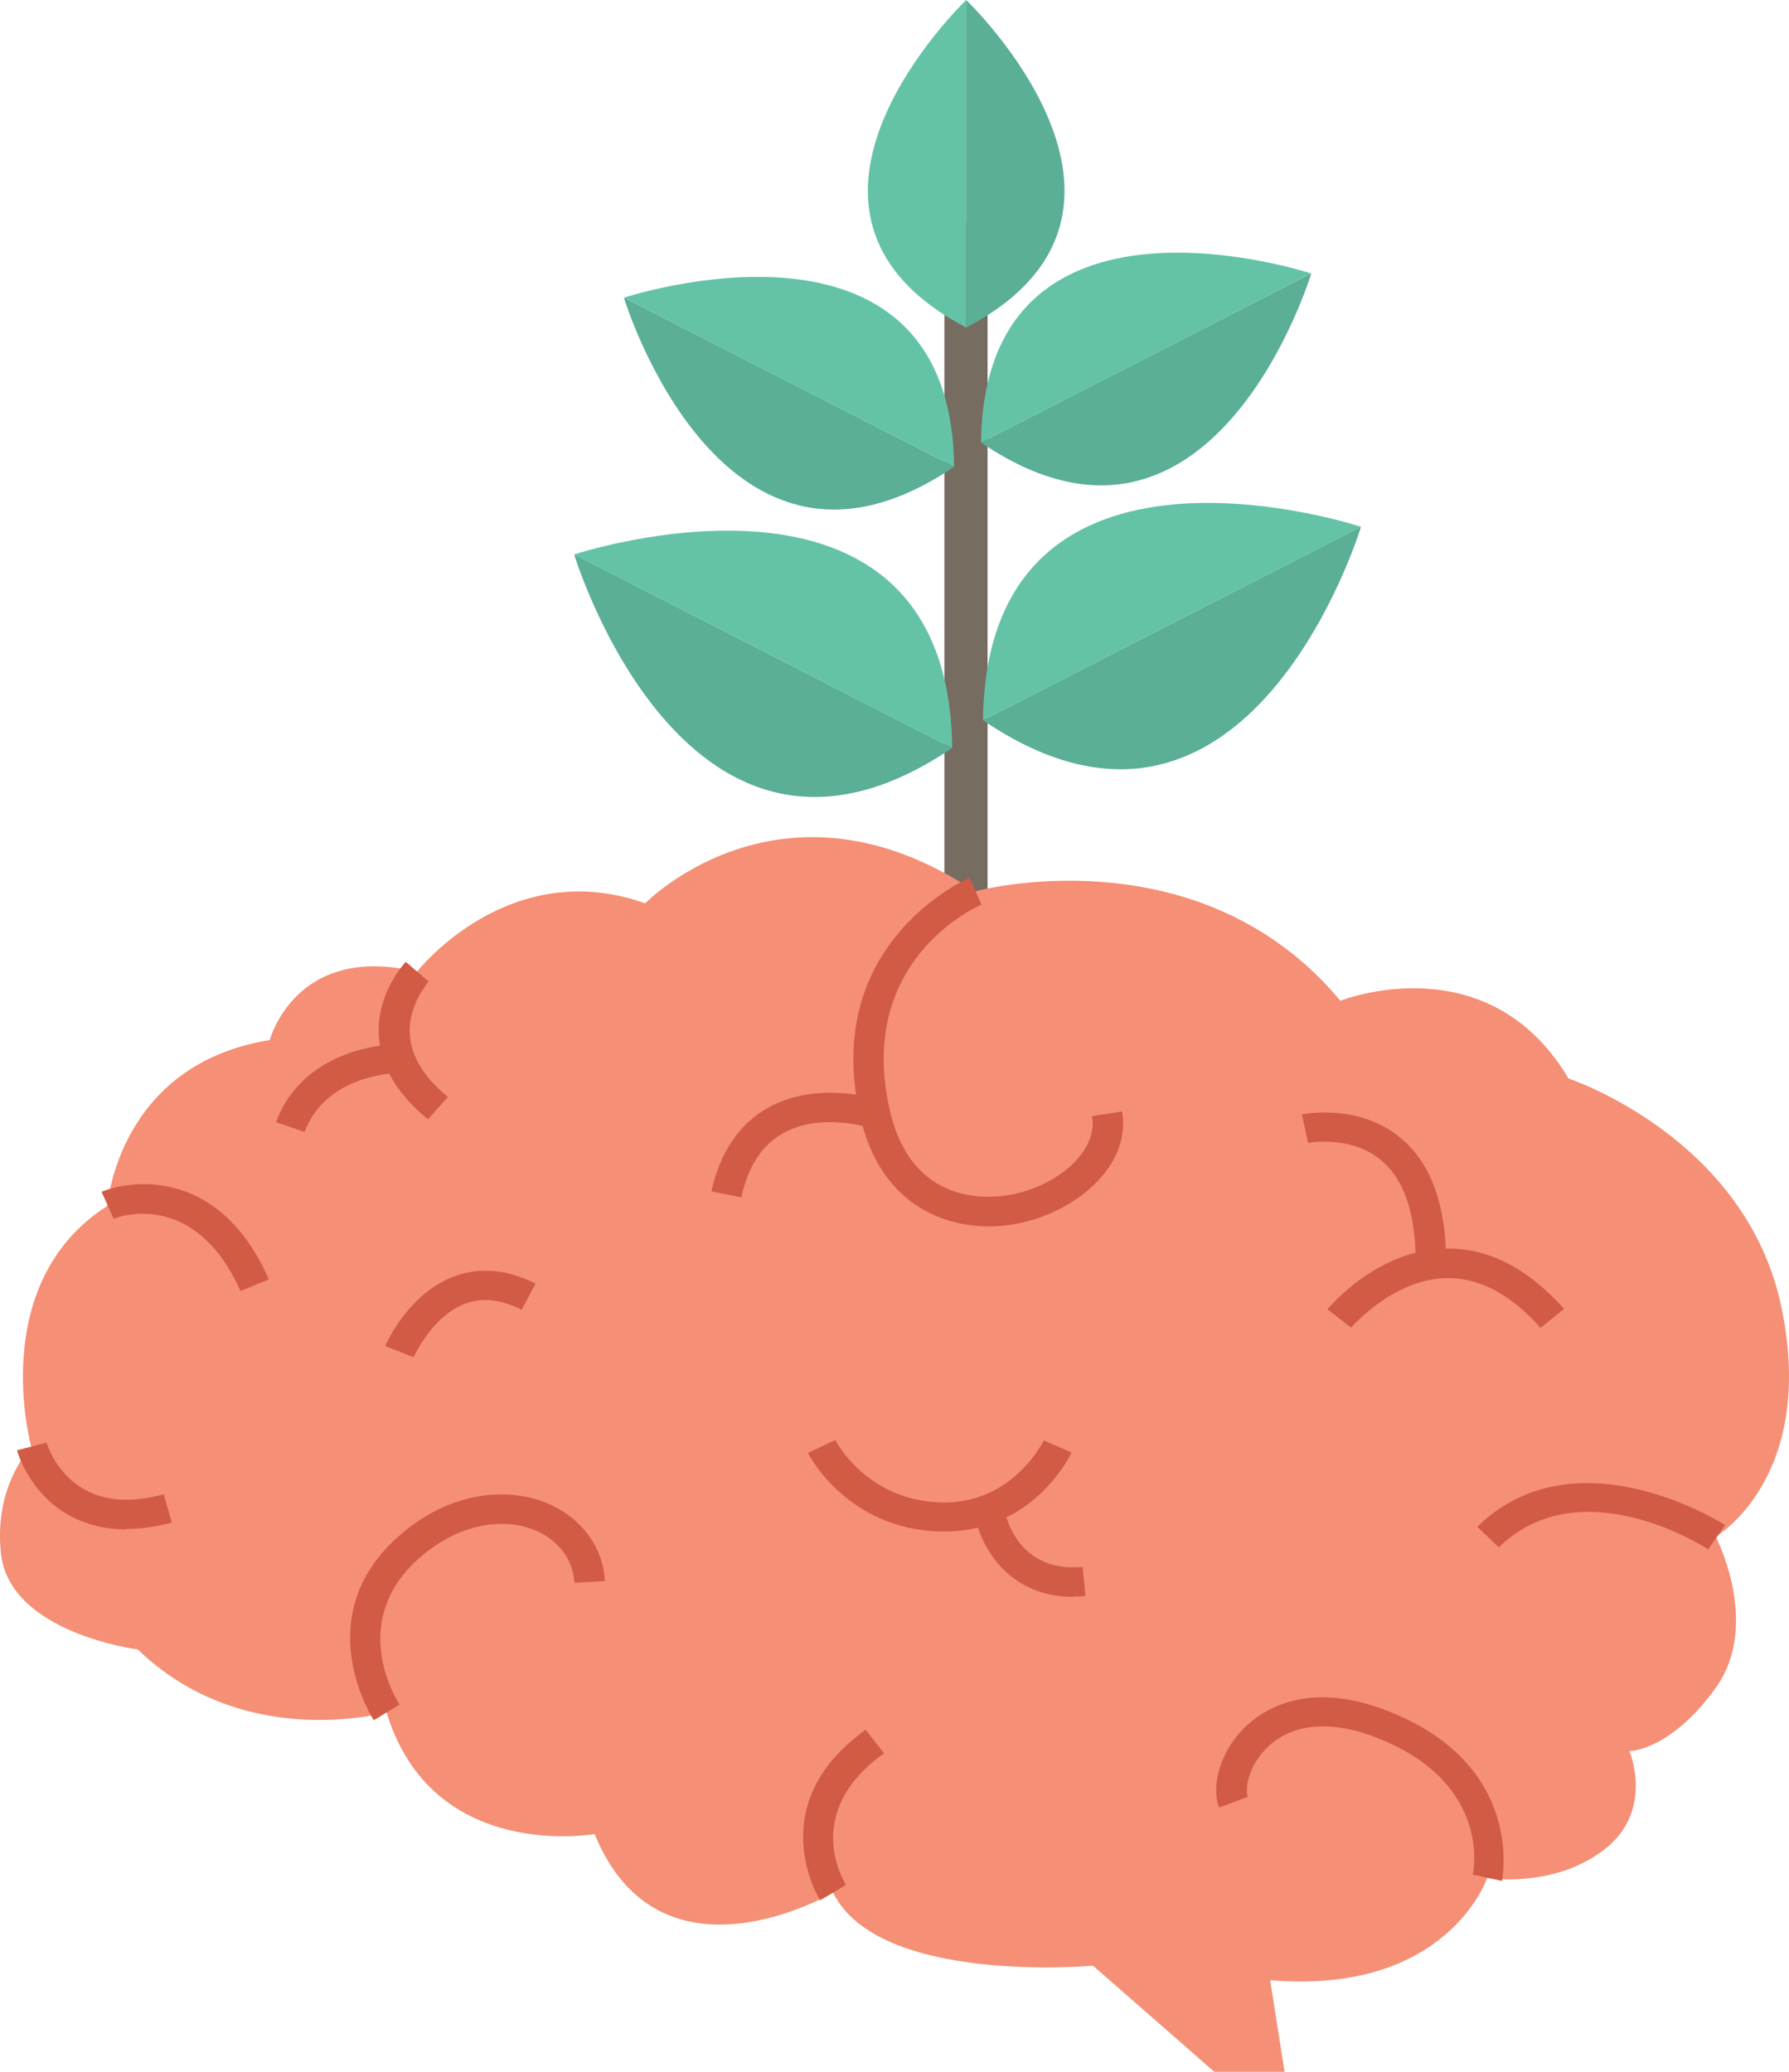 <?xml version="1.0" encoding="UTF-8"?>
<!DOCTYPE svg PUBLIC "-//W3C//DTD SVG 1.1//EN" "http://www.w3.org/Graphics/SVG/1.1/DTD/svg11.dtd">
<!-- Creator: CorelDRAW 2017 -->
<svg xmlns="http://www.w3.org/2000/svg" xml:space="preserve" width="38mm" height="44mm" version="1.1" style="shape-rendering:geometricPrecision; text-rendering:geometricPrecision; image-rendering:optimizeQuality; fill-rule:evenodd; clip-rule:evenodd"
viewBox="0 0 3800 4400"
 xmlns:xlink="http://www.w3.org/1999/xlink">
 <defs>
  <style type="text/css">
   <![CDATA[
    .fil2 {fill:#5AAF96;fill-rule:nonzero}
    .fil1 {fill:#64C3A7;fill-rule:nonzero}
    .fil0 {fill:#776C60;fill-rule:nonzero}
    .fil4 {fill:#D15B45;fill-rule:nonzero}
    .fil3 {fill:#F58F75;fill-rule:nonzero}
   ]]>
  </style>
 </defs>
 <g id="Capa_x0020_1">
  <g id="_661112704">
   <polygon class="fil0" points="2005.98,2102.51 2097.69,2102.51 2097.69,471.73 2005.98,471.73 "/>
   <path class="fil1" d="M2052.26 695.76l0 -695.76c0,0 -469.93,448.66 0,695.76z"/>
   <path class="fil2" d="M2052.26 695.76l0 -695.76c0,0 469.94,448.66 0,695.76z"/>
   <path class="fil1" d="M2026.69 991.23l-701.43 -358.95c0,0 694.62,-230.1 701.43,358.95z"/>
   <path class="fil2" d="M2026.69 991.23l-701.43 -358.95c0,0 209.66,692.81 701.43,358.95z"/>
   <path class="fil1" d="M2083.8 939.82l701.44 -358.96c0,0 -694.62,-230.11 -701.44,358.96z"/>
   <path class="fil2" d="M2083.8 939.82l701.44 -358.96c0,0 -209.66,692.81 -701.44,358.96z"/>
   <g>
    <path class="fil3" d="M2730.42 4399.99l-151.09 0 -257.75 -225.44c0,0 -455.19,41.75 -552.12,-155.19 0,0 -366.81,216.91 -506.5,-124.33 0,0 -344.95,61.72 -441.88,-258.63 0,0 -302.19,85.3 -528.36,-133.41 0,0 -273.69,-34.49 -290.79,-205.1 -15.21,-145.2 64.62,-225.07 64.62,-225.07 0,0 -96.93,-346.67 161.55,-511.83 0,0 21.85,-300.39 344.95,-352.12 0,0 54.17,-206.91 312.65,-145.2 0,0 193.85,-248.66 484.64,-145.2 0,0 290.79,-298.57 700.36,-25.41 0,0 474.2,-129.78 776.39,232.32 0,0 312.64,-124.33 484.65,165.17 0,0 377.26,124.33 452.33,486.43 75.08,362.09 -139.69,486.42 -139.69,486.42 0,0 96.93,186.05 0,321.27 -96.93,134.3 -183.4,134.3 -183.4,134.3 0,0 54.16,127.06 -54.17,209.64 -107.38,82.59 -248.03,59.9 -248.03,59.9 0,0 -83.62,248.66 -460.89,216.9l30.63 194.58 1.9 0z"/>
    <path class="fil4" d="M793.52 3652.72c-0.95,-1.8 -138.74,-215.08 48.46,-385.69 112.14,-102.54 235.67,-107.09 313.6,-77.13 76.02,29.03 125.44,93.47 129.24,167.88l-64.62 3.63c-2.85,-50.81 -36.11,-93.46 -88.38,-113.43 -59.87,-22.69 -154.9,-17.24 -245.17,64.43 -148.25,135.22 -42.77,300.39 -38.01,307.65l-55.12 33.58 0 -0.92z"/>
    <path class="fil4" d="M2101.11 2604.55c-112.13,0 -233.77,-58.99 -273.68,-232.33 -85.52,-370.26 228.07,-506.39 231.87,-508.2l25.66 57.17 -13.3 -28.13 13.3 28.13c-11.4,4.54 -267.98,118.89 -194.81,437.42 46.56,201.48 208.11,187.86 256.58,178.78 94.08,-17.24 186.25,-88.94 172.95,-166.98l63.67 -9.98c19.96,117.98 -101.68,215.98 -225.22,238.68 -19,3.63 -38.01,5.44 -57.97,5.44l0.95 0z"/>
    <path class="fil4" d="M3627.28 3289.73c-11.41,-7.26 -270.84,-171.53 -443.79,-3.63l-45.61 -43.57c210.01,-205.1 522.66,-6.35 526.46,-3.63l-36.11 51.73 18.05 -25.41 -18.05 25.41 -0.95 -0.9z"/>
    <path class="fil4" d="M1574.65 2542.84l-63.66 -12.71c19,-84.39 59.86,-144.29 122.58,-178.78 104.53,-57.17 229.97,-17.24 234.72,-15.42l-20.9 58.98c-0.95,0 -103.58,-32.67 -182.46,10.89 -45.61,24.51 -76.02,70.79 -90.28,137.04z"/>
    <path class="fil4" d="M268.01 3247.98c-44.66,0 -84.58,-9.98 -119.74,-29.05 -86.47,-47.18 -111.18,-135.22 -112.13,-138.85l62.72 -16.32 -31.36 8.16 31.36 -8.16c0,0.9 19.95,67.15 82.67,100.73 43.72,23.59 99.78,27.23 166.3,9.07l17.11 59.9c-34.21,9.07 -65.57,13.6 -95.98,13.6l-0.95 0.92z"/>
    <path class="fil4" d="M878.09 2882.25l-59.86 -23.59c1.9,-4.55 49.41,-113.44 149.19,-148.84 53.22,-19.06 111.18,-13.61 170.1,16.33l-29.46 55.36c-43.71,-21.78 -81.72,-26.31 -117.83,-13.61 -72.22,25.42 -111.19,113.44 -111.19,113.44l-0.95 0.91z"/>
    <path class="fil4" d="M2006.09 3252.51c-3.81,0 -7.61,0 -11.41,0 -194.81,-6.35 -275.58,-160.62 -278.43,-166.98l57.97 -27.22c2.85,5.45 67.47,127.05 222.36,132.49 153.95,5.45 219.52,-129.77 220.47,-131.59l58.92 25.42c-2.85,7.26 -80.78,167.88 -269.88,167.88z"/>
    <path class="fil4" d="M2280.72 3391.36c-146.35,0 -202.41,-117.07 -211.92,-182.4l63.67 -9.08c1.9,14.52 25.66,140.66 167.25,127.96l5.71 61.71c-8.56,0.91 -17.11,0.91 -25.66,0.91l0.95 0.9z"/>
    <path class="fil4" d="M3192.04 3994.86l-63.67 -13.61c1.91,-7.26 38.02,-189.68 -191.95,-285.86 -100.73,-42.67 -186.26,-38.12 -241.38,12.69 -42.76,39.03 -51.31,90.75 -44.66,108l-60.82 22.69c-17.1,-43.57 0,-120.7 59.87,-175.15 43.71,-39.93 141.59,-96.2 311.69,-24.51 279.39,117.07 229.02,353.93 229.02,355.75l1.9 0z"/>
    <path class="fil4" d="M3006.74 2661.72c-2.85,-96.19 -28.51,-164.26 -78.88,-202.38 -63.67,-48.09 -148.24,-32.66 -149.19,-31.76l-13.3 -60.8c4.75,-0.9 114.03,-22.69 201.46,43.56 66.52,49.92 100.73,134.31 104.53,249.57l-64.62 1.81z"/>
    <path class="fil4" d="M3272.82 2820.54c-63.67,-71.69 -130.19,-107.09 -199.56,-106.18 -114.99,1.81 -202.41,104.36 -203.36,105.27l-50.37 -39.02c4.75,-5.45 106.43,-127.06 251.83,-128.87 89.32,-1.82 173.9,41.75 250.87,127.96l-49.41 39.93 0 0.91z"/>
    <path class="fil4" d="M907.55 2375.85c-63.67,-52.63 -98.83,-110.71 -102.63,-174.24 -6.65,-90.75 54.17,-156.09 57.02,-158.82l48.46 41.75 -23.75 -20.87 23.75 20.87c0,0.91 -44.66,49.92 -39.91,114.35 3.8,45.37 30.41,89.84 80.78,130.68l-41.82 47.2 -1.9 -0.92z"/>
    <path class="fil4" d="M647.17 2403.99l-60.81 -20.87c60.81,-164.27 252.77,-166.08 262.28,-166.08 0,0 0,0 0,0l0 30.86 0 30.85c-6.66,0 -155.85,1.82 -201.47,125.24z"/>
    <path class="fil4" d="M511.28 2742.49c-98.83,-220.52 -263.23,-157 -269.88,-154.27l-25.66 -57.18c3.8,-1.81 85.53,-35.39 179.61,0 74.12,28.13 133.99,90.75 175.8,186.04l-59.87 24.51 0 0.9z"/>
    <path class="fil4" d="M1741.91 4035.7c-0.95,-1.82 -126.39,-202.38 96.92,-362.1l38.97 49.92c-176.76,126.14 -84.58,273.16 -80.78,279.51l-55.11 32.67z"/>
   </g>
   <path class="fil1" d="M2022.56 1588.5l-802.97 -410.92c0,0 795.17,-263.41 802.97,410.92z"/>
   <path class="fil2" d="M2022.56 1588.5l-802.97 -410.92c0,0 240.01,793.1 802.97,410.92z"/>
   <path class="fil1" d="M2087.93 1529.64l802.98 -410.92c0,0 -795.17,-263.42 -802.98,410.92z"/>
   <path class="fil2" d="M2087.93 1529.64l802.98 -410.92c0,0 -240.01,793.1 -802.98,410.92z"/>
  </g>
 </g>
</svg>
